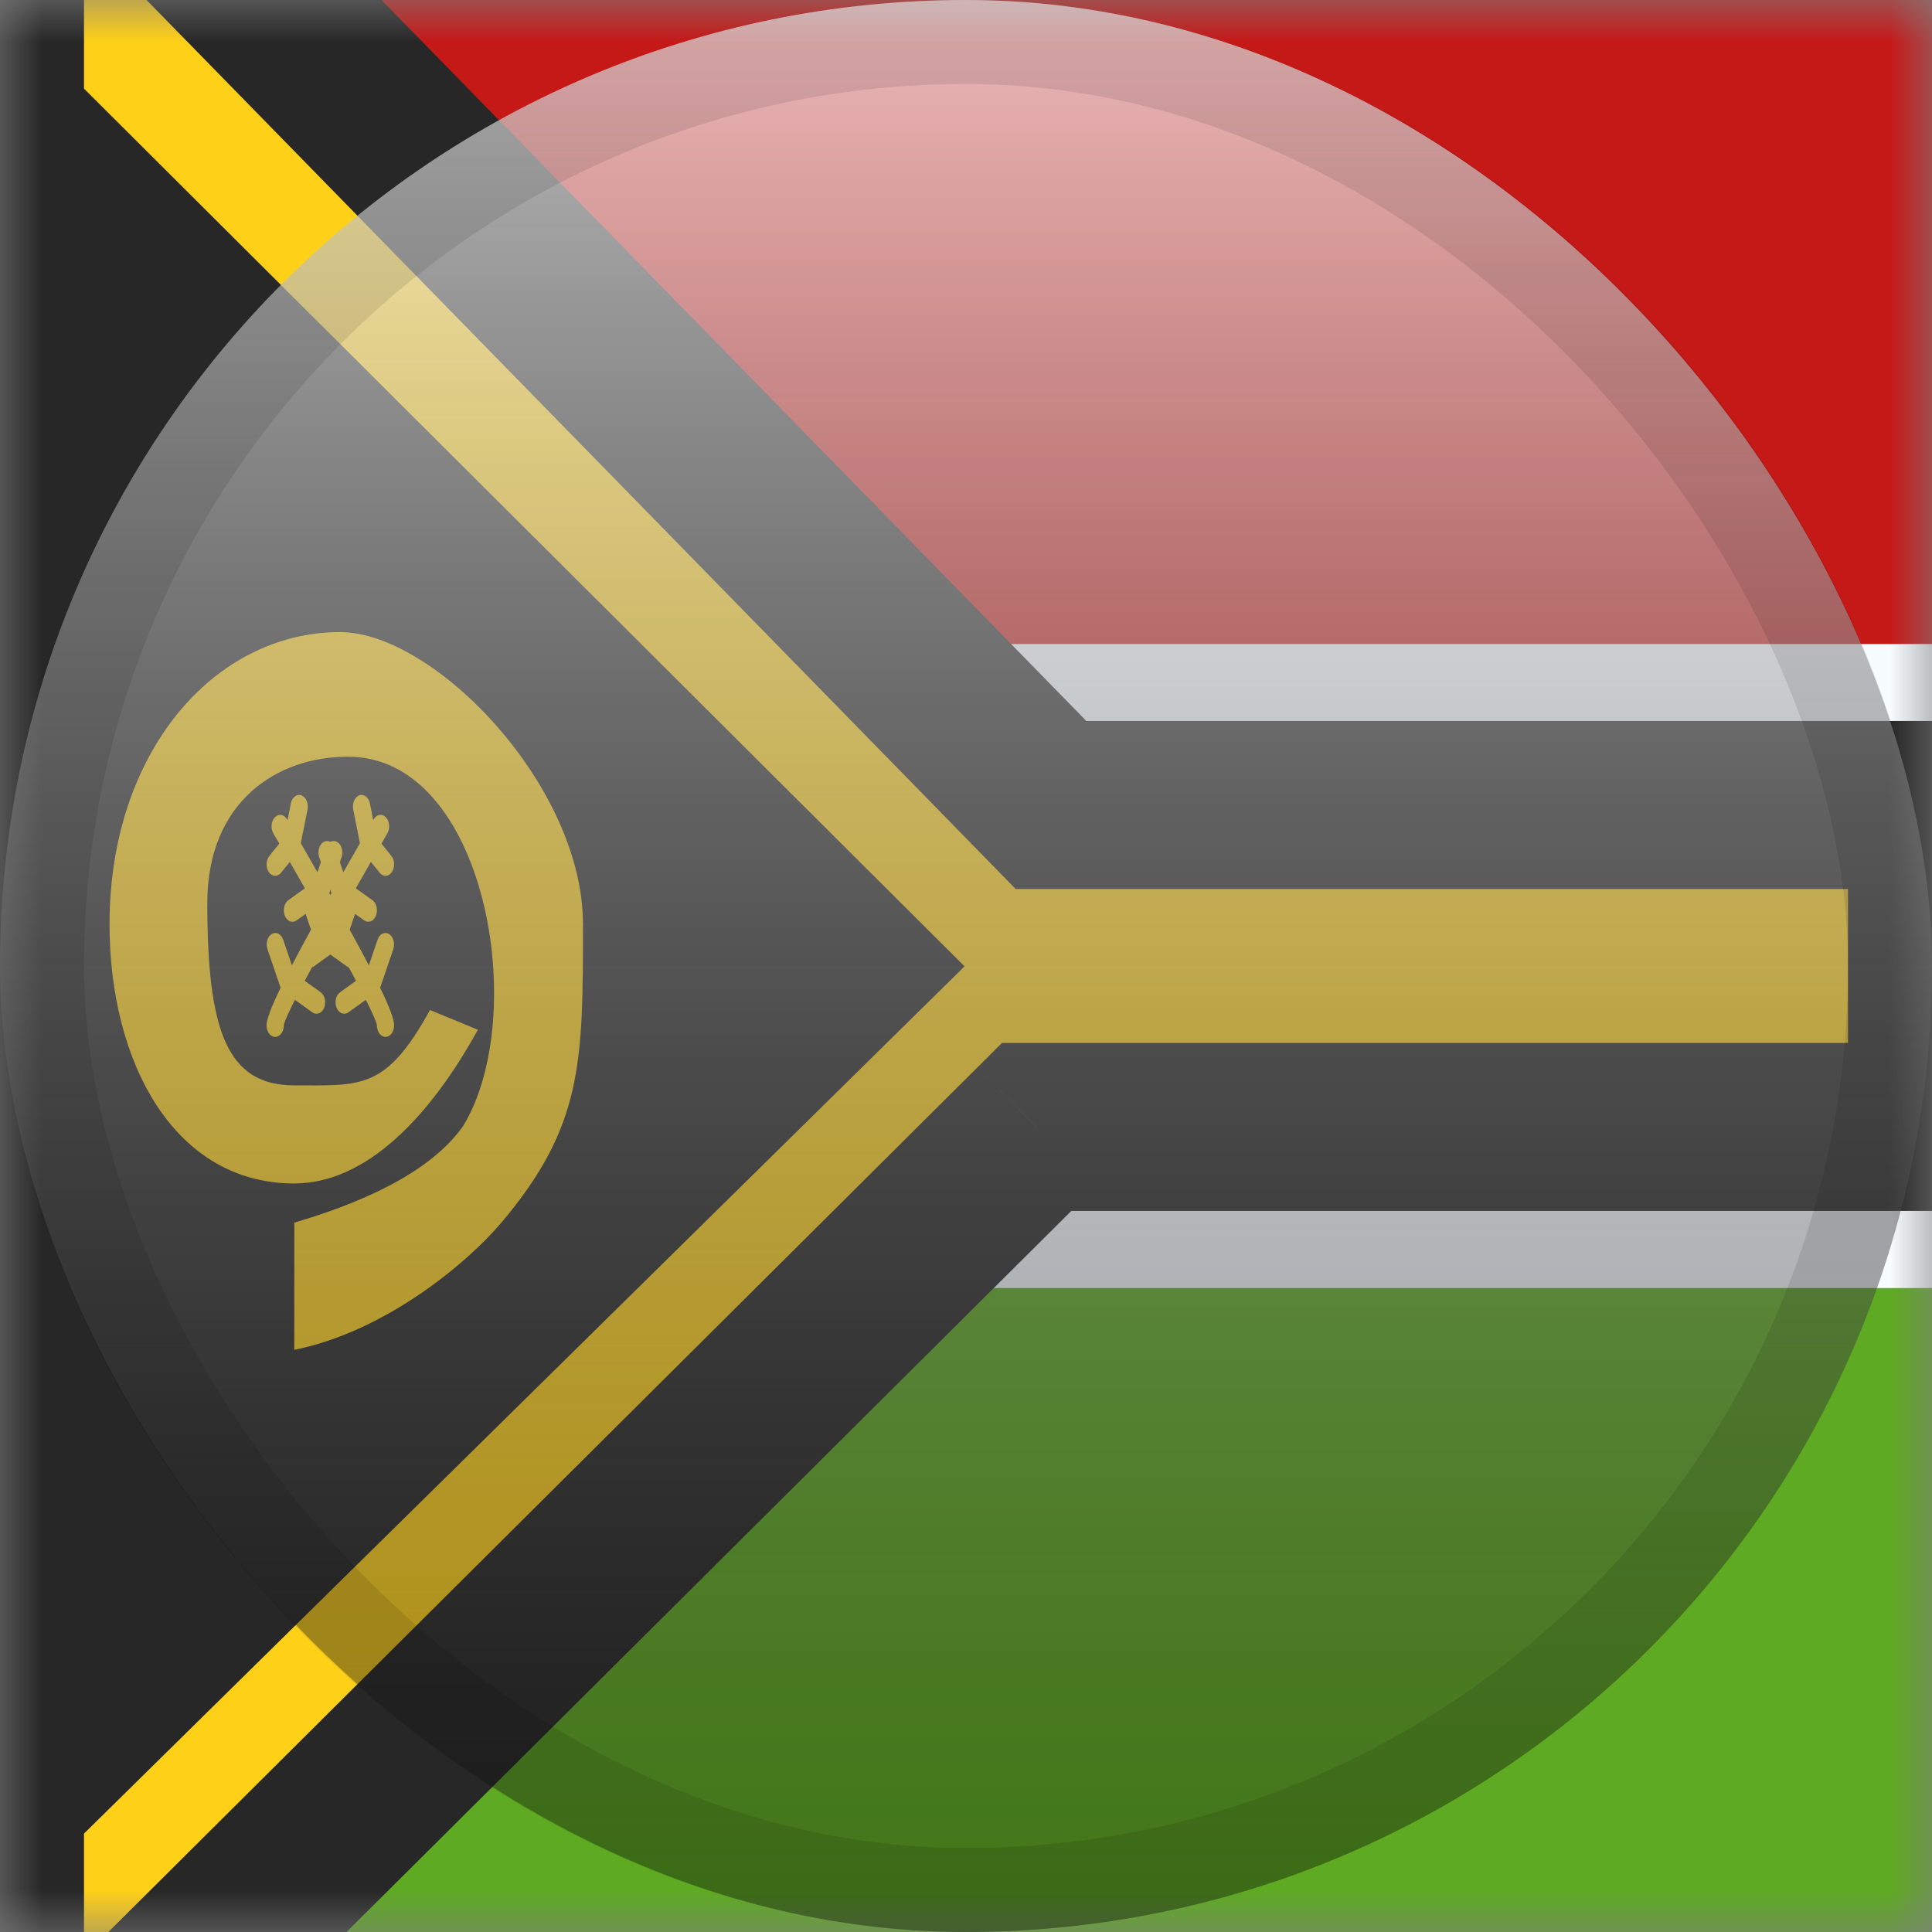 <svg width="23" height="23" viewBox="0 0 23 23" fill="none" xmlns="http://www.w3.org/2000/svg">
<rect x="0" y="0" width="23" height="23" fill="#808080" stroke="none"/>
<mask id="mask0_2757_5916" style="mask-type:alpha" maskUnits="userSpaceOnUse" x="0" y="0" width="23" height="23">
<rect width="23" height="23" fill="white"/>
</mask>
<g mask="url(#mask0_2757_5916)">
<path fill-rule="evenodd" clip-rule="evenodd" d="M0 0H23V23H0V0Z" fill="#F7FCFF"/>
<path fill-rule="evenodd" clip-rule="evenodd" d="M0 0V7.667H23V0H0Z" fill="#C51918"/>
<path fill-rule="evenodd" clip-rule="evenodd" d="M0 15.334V23H23V15.334H0Z" fill="#5EAA22"/>
<path fill-rule="evenodd" clip-rule="evenodd" d="M0 -1.917L11.981 11.5L0 24.917V-1.917Z" fill="#272727"/>
<mask id="path-7-outside-1_2757_5916" maskUnits="userSpaceOnUse" x="-1" y="-6.215" width="25" height="35" fill="black">
<rect fill="white" x="-1" y="-6.215" width="25" height="35"/>
<path fill-rule="evenodd" clip-rule="evenodd" d="M0 -3.215L12.512 9.583H23V13.416H12.341L0 25.694V21.409L10.062 11.5L0 1.47V-3.215Z"/>
</mask>
<path fill-rule="evenodd" clip-rule="evenodd" d="M0 -3.215L12.512 9.583H23V13.416H12.341L0 25.694V21.409L10.062 11.5L0 1.47V-3.215Z" fill="#FFD018"/>
<path d="M12.512 9.583L11.797 10.282L12.091 10.583H12.512V9.583ZM0 -3.215L0.715 -3.914L-1 -5.669V-3.215H0ZM23 9.583H24V8.583H23V9.583ZM23 13.416V14.416H24V13.416H23ZM12.341 13.416V12.416H11.928L11.635 12.708L12.341 13.416ZM0 25.694H-1V28.1L0.705 26.403L0 25.694ZM0 21.409L-0.702 20.697L-1 20.991V21.409H0ZM10.062 11.5L10.764 12.212L11.483 11.504L10.768 10.792L10.062 11.5ZM0 1.47H-1V1.886L-0.706 2.179L0 1.47ZM13.227 8.884L0.715 -3.914L-0.715 -2.516L11.797 10.282L13.227 8.884ZM23 8.583H12.512V10.583H23V8.583ZM24 13.416V9.583H22V13.416H24ZM12.341 14.416H23V12.416H12.341V14.416ZM0.705 26.403L13.046 14.125L11.635 12.708L-0.705 24.985L0.705 26.403ZM-1 21.409V25.694H1V21.409H-1ZM9.361 10.787L-0.702 20.697L0.702 22.122L10.764 12.212L9.361 10.787ZM-0.706 2.179L9.357 12.208L10.768 10.792L0.706 0.762L-0.706 2.179ZM-1 -3.215V1.47H1V-3.215H-1Z" fill="#272727" mask="url(#path-7-outside-1_2757_5916)"/>
<path d="M3.503 16.07L3.504 14.555C4.517 14.257 5.187 13.87 5.514 13.404C6.317 12.084 5.783 8.989 4.132 9.009C3.314 9.009 2.468 9.529 2.468 10.752C2.468 12.272 2.702 12.921 3.504 12.921C4.302 12.921 4.594 12.978 5.119 12.024L5.689 12.259C5.126 13.281 4.368 14.089 3.503 14.089C2.079 14.089 1.304 12.657 1.304 11.001C1.304 8.957 2.548 7.525 4.049 7.525C5.169 7.525 6.94 9.354 6.94 11.001C6.94 12.649 6.94 13.404 5.969 14.555C5.578 15.018 4.608 15.846 3.503 16.07Z" fill="#FFD018"/>
<path fill-rule="evenodd" clip-rule="evenodd" d="M3.588 9.468C3.533 9.449 3.477 9.493 3.462 9.566L3.423 9.764C3.421 9.761 3.419 9.757 3.417 9.754C3.382 9.694 3.318 9.683 3.273 9.729C3.228 9.775 3.22 9.861 3.254 9.921C3.278 9.962 3.302 10.003 3.325 10.043L3.207 10.189C3.165 10.24 3.162 10.327 3.201 10.382C3.239 10.438 3.304 10.441 3.346 10.39L3.45 10.261C3.513 10.37 3.573 10.475 3.63 10.575L3.433 10.716C3.383 10.752 3.364 10.835 3.391 10.902C3.418 10.968 3.48 10.993 3.53 10.957L3.755 10.797C3.809 10.892 3.86 10.984 3.908 11.071L3.638 11.264C3.588 11.3 3.57 11.383 3.596 11.449C3.623 11.516 3.685 11.541 3.735 11.505L4.031 11.293C4.11 11.437 4.179 11.565 4.238 11.676L4.049 11.812C3.999 11.847 3.98 11.93 4.007 11.997C4.034 12.063 4.096 12.088 4.146 12.053L4.355 11.903C4.442 12.076 4.487 12.179 4.487 12.207C4.487 12.282 4.533 12.344 4.59 12.344C4.646 12.344 4.692 12.282 4.692 12.207C4.692 12.137 4.638 11.992 4.525 11.758C4.527 11.754 4.528 11.75 4.53 11.746L4.682 11.3C4.705 11.231 4.682 11.15 4.631 11.119C4.579 11.088 4.518 11.118 4.495 11.187L4.391 11.492C4.326 11.367 4.25 11.226 4.163 11.068L4.271 10.753C4.294 10.684 4.272 10.603 4.22 10.571C4.168 10.54 4.107 10.571 4.084 10.639L4.024 10.816C3.99 10.757 3.956 10.696 3.92 10.632L4.066 10.205C4.089 10.136 4.066 10.055 4.015 10.024C3.963 9.993 3.902 10.023 3.879 10.092L3.779 10.384C3.717 10.274 3.651 10.159 3.581 10.038L3.661 9.636C3.675 9.563 3.642 9.488 3.588 9.468Z" fill="#FFD018"/>
<path fill-rule="evenodd" clip-rule="evenodd" d="M4.278 9.468C4.333 9.449 4.389 9.493 4.404 9.566L4.443 9.764C4.445 9.761 4.447 9.757 4.449 9.754C4.483 9.694 4.548 9.683 4.593 9.729C4.638 9.775 4.646 9.861 4.611 9.921C4.588 9.962 4.564 10.003 4.541 10.043L4.659 10.189C4.701 10.24 4.703 10.327 4.665 10.382C4.627 10.438 4.562 10.441 4.52 10.39L4.415 10.261C4.353 10.37 4.293 10.475 4.236 10.575L4.433 10.716C4.483 10.752 4.502 10.835 4.475 10.902C4.448 10.968 4.386 10.993 4.336 10.957L4.111 10.797C4.057 10.892 4.006 10.984 3.957 11.071L4.227 11.264C4.277 11.3 4.296 11.383 4.269 11.449C4.242 11.516 4.18 11.541 4.13 11.505L3.834 11.293C3.756 11.437 3.687 11.565 3.628 11.676L3.817 11.812C3.867 11.847 3.885 11.93 3.859 11.997C3.832 12.063 3.77 12.088 3.72 12.053L3.511 11.903C3.424 12.076 3.379 12.179 3.379 12.207C3.379 12.282 3.333 12.344 3.276 12.344C3.219 12.344 3.173 12.282 3.173 12.207C3.173 12.137 3.228 11.992 3.341 11.758C3.339 11.754 3.337 11.75 3.336 11.746L3.184 11.3C3.161 11.231 3.183 11.15 3.235 11.119C3.287 11.088 3.348 11.118 3.371 11.187L3.475 11.492C3.54 11.367 3.615 11.226 3.702 11.068L3.595 10.753C3.571 10.684 3.594 10.603 3.646 10.571C3.697 10.54 3.758 10.571 3.782 10.639L3.842 10.816C3.875 10.757 3.91 10.696 3.946 10.632L3.8 10.205C3.777 10.136 3.8 10.055 3.851 10.024C3.903 9.993 3.964 10.023 3.987 10.092L4.087 10.384C4.149 10.274 4.215 10.159 4.285 10.038L4.205 9.636C4.191 9.563 4.223 9.488 4.278 9.468Z" fill="#FFD018"/>
</g>
<rect width="23" height="23" rx="11.5" fill="url(#paint0_linear_2757_5916)" style="mix-blend-mode:overlay"/>
<rect x="0.5" y="0.5" width="22" height="22" rx="11" stroke="black" stroke-opacity="0.1"/>
<defs>
<linearGradient id="paint0_linear_2757_5916" x1="11.5" y1="0" x2="11.5" y2="23" gradientUnits="userSpaceOnUse">
<stop stop-color="white" stop-opacity="0.7"/>
<stop offset="1" stop-opacity="0.3"/>
</linearGradient>
</defs>
</svg>
